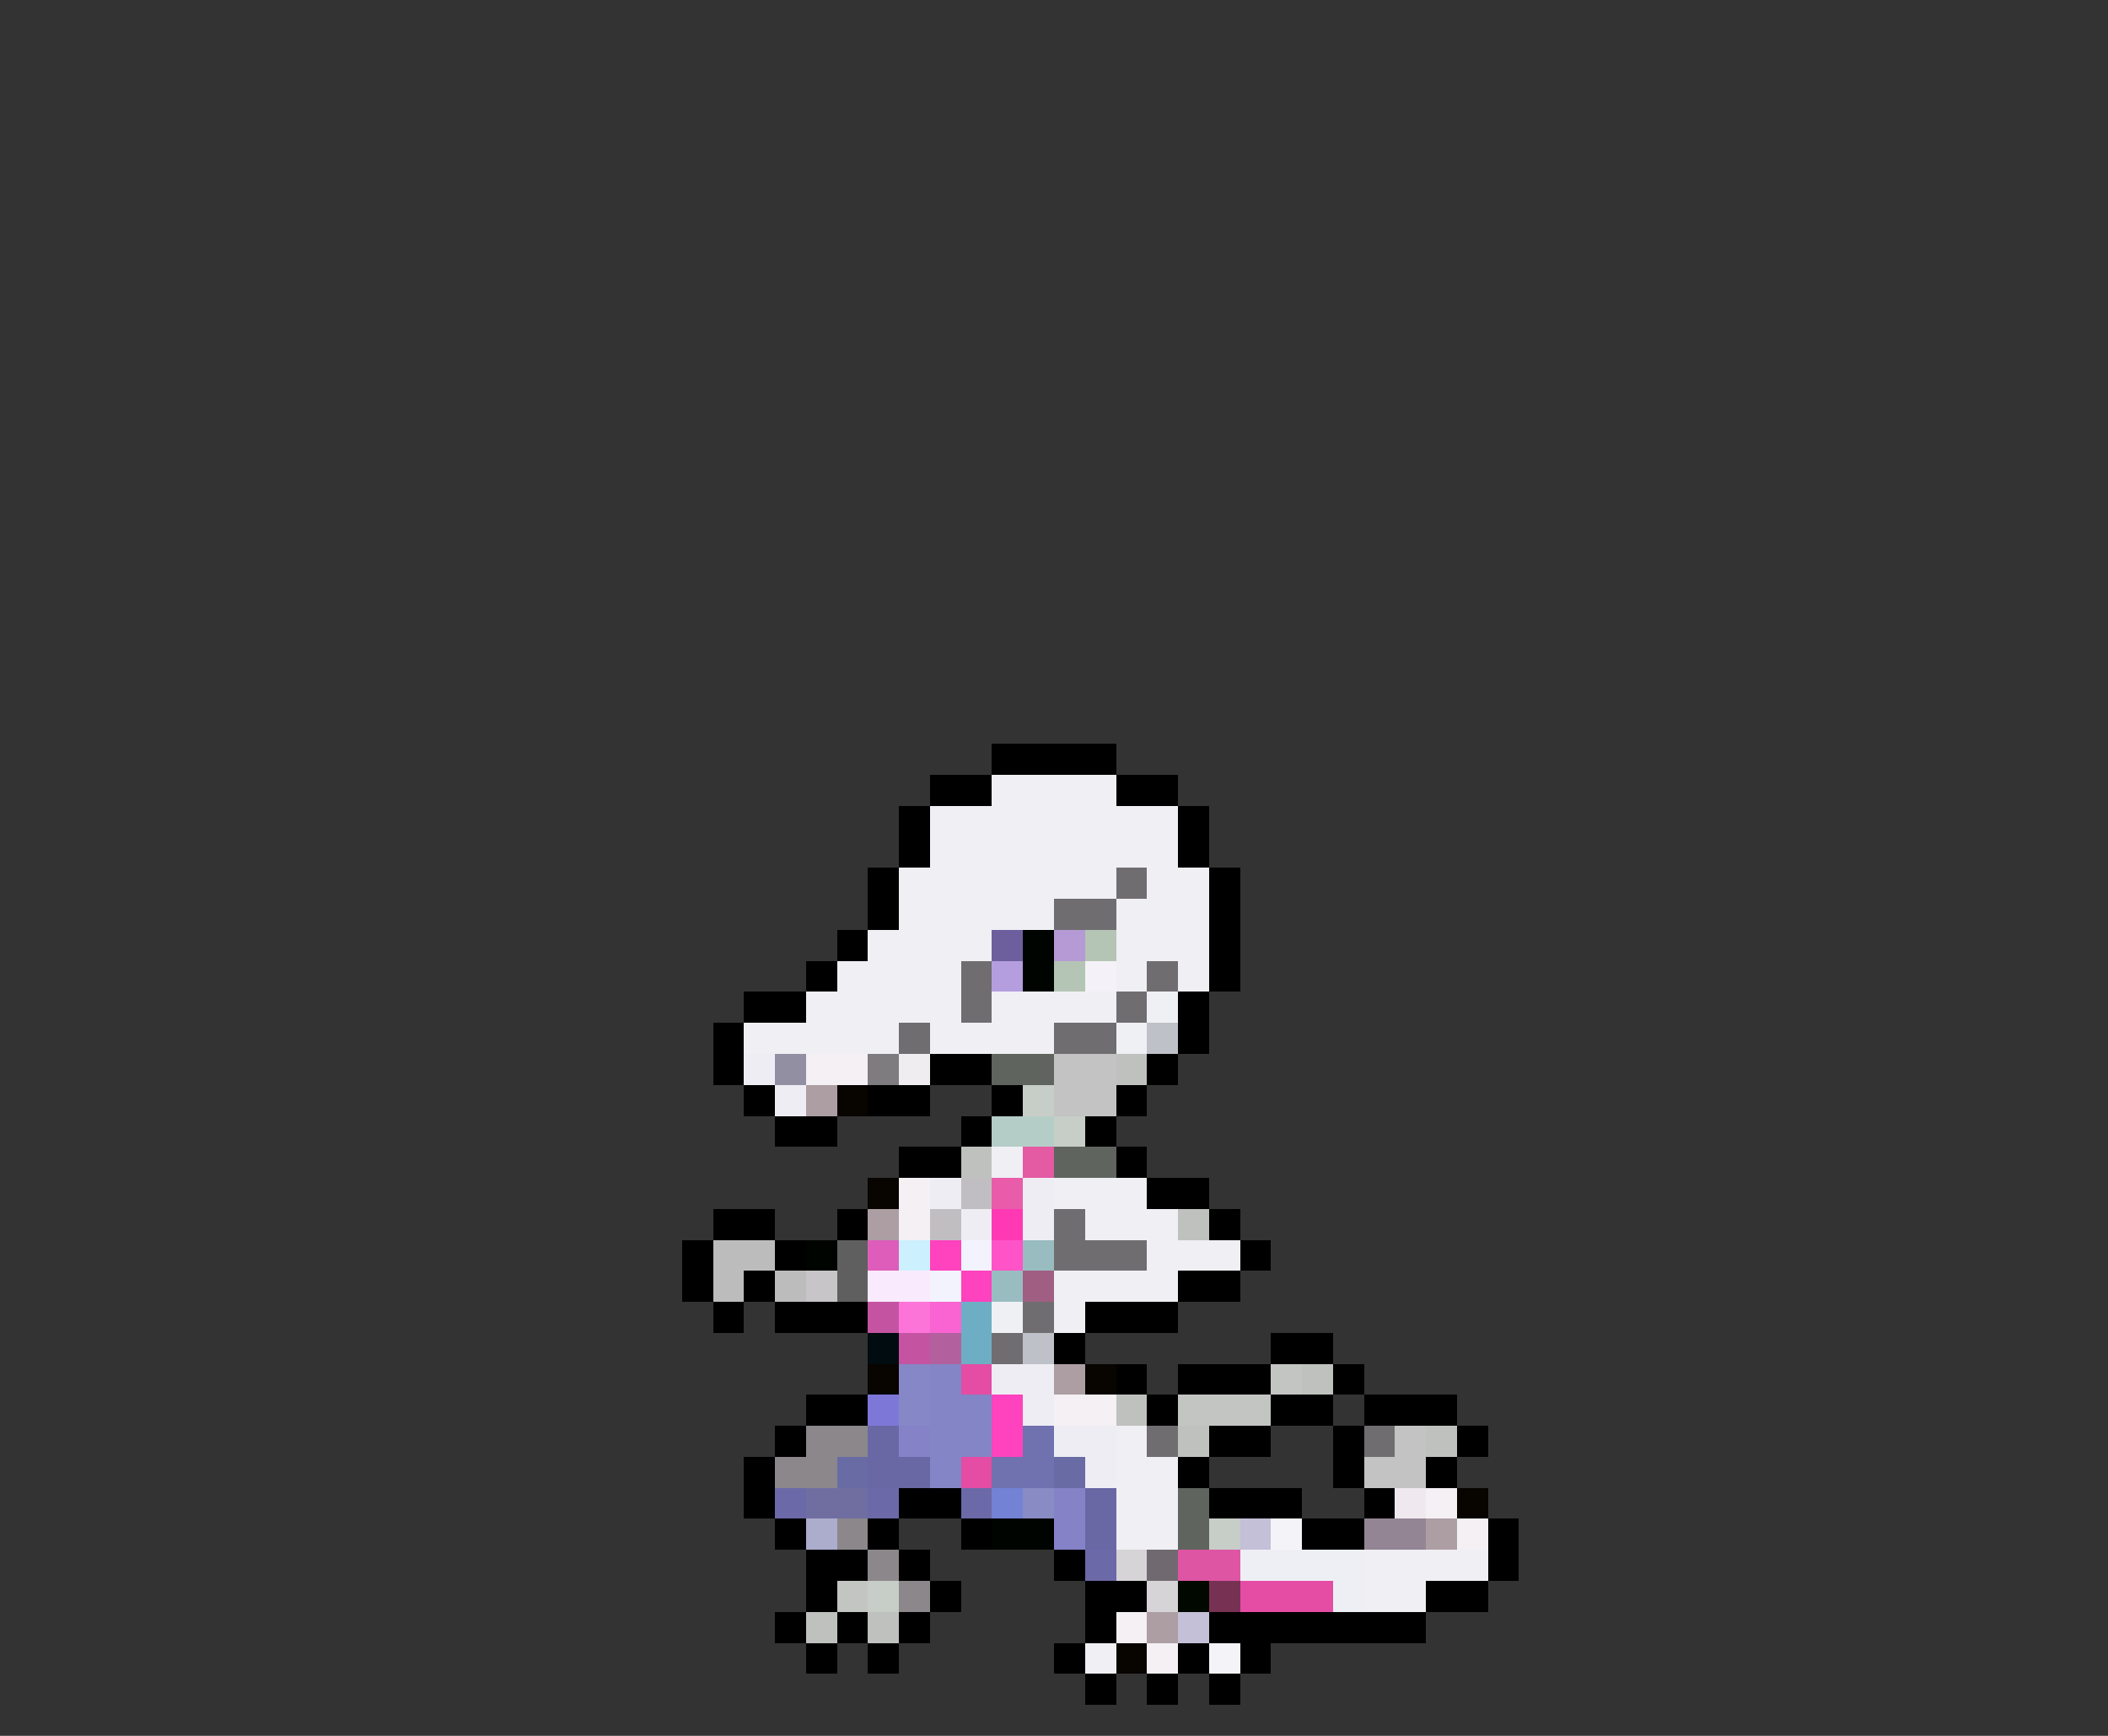 <svg xmlns="http://www.w3.org/2000/svg" viewBox="0 -0.5 68 56" shape-rendering="crispEdges">
<rect x="0" y="-0.5" width="68" height="56" fill="#333333" stroke="none"/>
<path stroke="#000000" d="M32 24h4M30 25h2M36 25h2M29 26h1M38 26h1M29 27h1M38 27h1M28 28h1M39 28h1M28 29h1M39 29h1M27 30h1M39 30h1M26 31h1M39 31h1M24 32h2M38 32h1M23 33h1M38 33h1M23 34h1M30 34h2M37 34h1M24 35h1M28 35h2M32 35h1M36 35h1M25 36h2M31 36h1M35 36h1M29 37h2M36 37h1M37 38h2M23 39h2M27 39h1M39 39h1M22 40h1M25 40h1M40 40h1M22 41h1M24 41h1M38 41h2M23 42h1M25 42h3M35 42h3M34 43h1M41 43h2M36 44h1M38 44h3M43 44h1M26 45h2M37 45h1M41 45h2M44 45h3M25 46h1M39 46h2M43 46h1M47 46h1M24 47h1M38 47h1M43 47h1M46 47h1M24 48h1M29 48h2M39 48h3M44 48h1M25 49h1M28 49h1M31 49h1M42 49h2M48 49h1M26 50h2M29 50h1M34 50h1M48 50h1M26 51h1M30 51h1M35 51h2M46 51h2M25 52h1M27 52h1M29 52h1M35 52h1M39 52h7M26 53h1M28 53h1M34 53h1M38 53h1M40 53h1M35 54h1M37 54h1M39 54h1" />
<path stroke="#efeff4" d="M32 25h4M30 26h8M30 27h8M29 28h7M37 28h2M29 29h5M36 29h3M28 30h4M36 30h3M27 31h4M36 31h1M38 31h1M26 32h5M32 32h4M24 33h5M30 33h4M32 37h1M34 38h3M35 39h3M37 40h3M34 41h4M34 42h1M36 46h1M36 47h2M36 48h2M36 49h2M44 50h4M44 51h2M35 53h1" />
<path stroke="#706d70" d="M36 28h1M34 29h2M31 31h1M37 31h1M31 32h1M36 32h1M29 33h1M34 33h2M34 39h1M34 40h3M33 42h1M32 43h1M37 46h1M44 46h1" />
<path stroke="#6d5f9e" d="M32 30h1" />
<path stroke="#000400" d="M33 30h1M33 31h1M26 40h1M32 49h2" />
<path stroke="#b59ad6" d="M34 30h1" />
<path stroke="#b5c5b5" d="M35 30h1M34 31h1" />
<path stroke="#b59ede" d="M32 31h1" />
<path stroke="#f4f1f8" d="M35 31h1" />
<path stroke="#eff0f4" d="M37 32h1M36 33h1M32 42h1" />
<path stroke="#bec1c7" d="M37 33h1M33 43h1" />
<path stroke="#efedf4" d="M24 34h1M25 35h1M30 38h1M33 38h1M31 39h1M33 39h1M32 44h2M33 45h1M34 46h2M35 47h1" />
<path stroke="#938fa3" d="M25 34h1" />
<path stroke="#f4f0f4" d="M26 34h2M29 38h1M29 39h1M34 45h2M46 48h1M47 49h1M36 52h1M37 53h1" />
<path stroke="#7e7c7e" d="M28 34h1" />
<path stroke="#efedef" d="M29 34h1" />
<path stroke="#5f645f" d="M32 34h2M34 37h2M38 48h1M38 49h1" />
<path stroke="#c3c3c3" d="M34 34h2M34 35h2M45 46h1M44 47h2" />
<path stroke="#bec1be" d="M36 34h1M31 37h1M38 39h1M42 44h1M36 45h1M38 46h1M46 46h1M26 52h1M28 52h1" />
<path stroke="#ac9ea3" d="M26 35h1M28 39h1M34 44h1M46 49h1M37 52h1" />
<path stroke="#080400" d="M27 35h1M28 38h1M28 44h1M35 44h1M47 48h1M36 53h1" />
<path stroke="#c7cdc7" d="M33 35h1M34 36h1M39 49h1M28 51h1" />
<path stroke="#b5cdc7" d="M32 36h2" />
<path stroke="#e45aa3" d="M33 37h1" />
<path stroke="#c1bec1" d="M31 38h1M30 39h1" />
<path stroke="#e95ca9" d="M32 38h1" />
<path stroke="#ff38b3" d="M32 39h1" />
<path stroke="#bcbcbc" d="M23 40h2M23 41h1M25 41h1" />
<path stroke="#5f5f5f" d="M27 40h1M27 41h1" />
<path stroke="#de5dba" d="M28 40h1" />
<path stroke="#ccf0fd" d="M29 40h1" />
<path stroke="#ff42bd" d="M30 40h1M31 41h1M32 45h1M32 46h1" />
<path stroke="#f3f3fd" d="M31 40h1M30 41h1" />
<path stroke="#ff54c7" d="M32 40h1" />
<path stroke="#99bcc1" d="M33 40h1M32 41h1" />
<path stroke="#c7c5c7" d="M26 41h1" />
<path stroke="#f9eafe" d="M28 41h2" />
<path stroke="#a05e83" d="M33 41h1" />
<path stroke="#c454a1" d="M28 42h1M29 43h1" />
<path stroke="#fd74d9" d="M29 42h1" />
<path stroke="#f963d2" d="M30 42h1" />
<path stroke="#6eaec5" d="M31 42h1M31 43h1" />
<path stroke="#000c10" d="M28 43h1" />
<path stroke="#b3619e" d="M30 43h1" />
<path stroke="#8587c7" d="M29 44h1M29 45h1" />
<path stroke="#8385c7" d="M30 44h1M30 45h2M30 46h2M30 47h1" />
<path stroke="#e54ca4" d="M31 44h1M31 47h1M40 51h3" />
<path stroke="#c3c5c3" d="M41 44h1M38 45h3M27 51h1" />
<path stroke="#7d78d7" d="M28 45h1" />
<path stroke="#8b878b" d="M26 46h2M25 47h2M27 49h1M28 50h1M29 51h1" />
<path stroke="#6968a5" d="M28 46h1M28 47h2M35 48h1M35 49h1" />
<path stroke="#8582c7" d="M29 46h1M34 48h1M34 49h1" />
<path stroke="#7071af" d="M33 46h1M32 47h2" />
<path stroke="#696ba5" d="M27 47h1M34 47h1" />
<path stroke="#6b69a7" d="M25 48h1M28 48h1M31 48h1M35 50h1" />
<path stroke="#706ea1" d="M26 48h2" />
<path stroke="#7382d4" d="M32 48h1" />
<path stroke="#888bc4" d="M33 48h1" />
<path stroke="#efe9ef" d="M45 48h1" />
<path stroke="#acaccd" d="M26 49h1" />
<path stroke="#c4c0d8" d="M40 49h1M38 52h1" />
<path stroke="#f4f3f8" d="M41 49h1M39 53h1" />
<path stroke="#938593" d="M44 49h2" />
<path stroke="#d6d4d6" d="M36 50h1M37 51h1" />
<path stroke="#706a70" d="M37 50h1" />
<path stroke="#de55a4" d="M38 50h2" />
<path stroke="#eeeff4" d="M40 50h4M43 51h1" />
<path stroke="#000800" d="M38 51h1" />
<path stroke="#773253" d="M39 51h1" />
</svg>